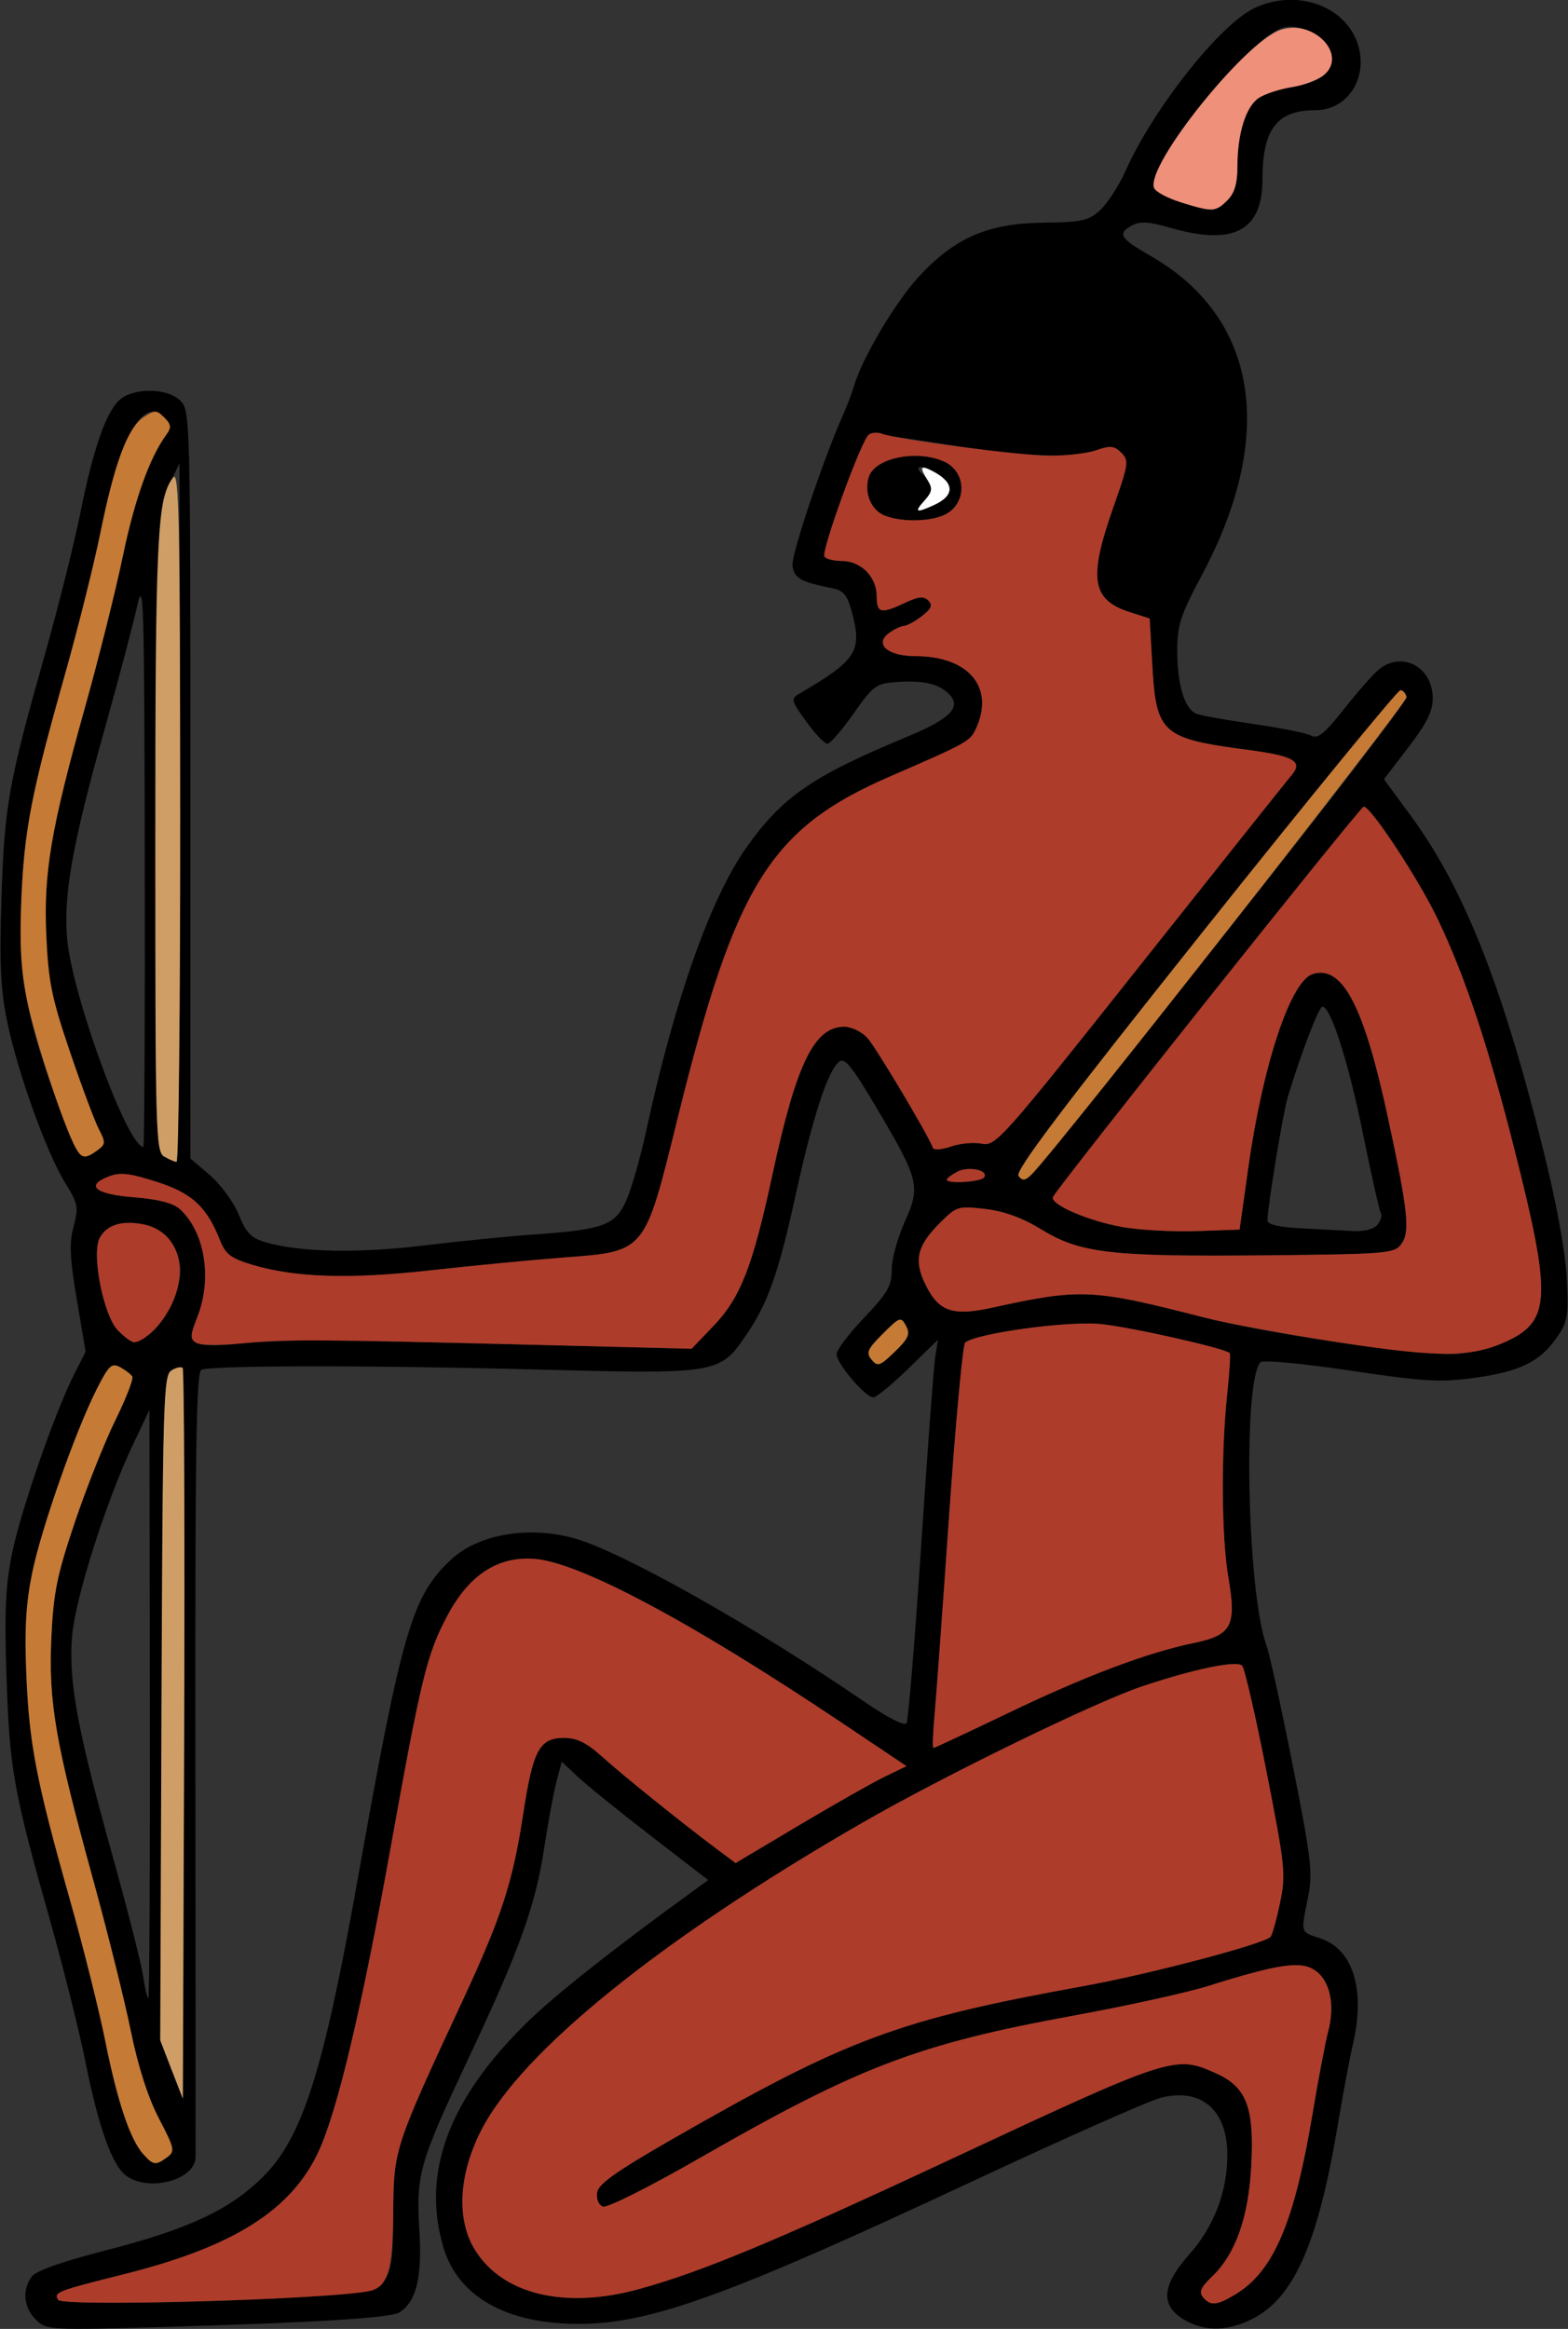 <?xml version="1.0" encoding="UTF-8" standalone="no"?>
<!DOCTYPE svg PUBLIC "-//W3C//DTD SVG 1.1//EN"
"http://www.w3.org/Graphics/SVG/1.1/DTD/svg11.dtd">
<svg width="404px" height="600px"
xmlns="http://www.w3.org/2000/svg" version="1.1">
<rect width="100%" height="100%" fill="#333333" stroke="none"/>
<g transform="translate(0000, 0000) scale(1, 1)">
<path fill="#000000" stroke="none" d="
M 9.22 597.60
C 6.08 594.46 5.65 589.97 8.16 586.55
C 9.28 585.02 15.79 582.71 27.09 579.81
C 48.54 574.32 59.27 569.30 67.85 560.72
C 77.95 550.63 83.37 533.52 92.21 483.87
C 103.58 419.96 106.20 411.06 116.35 401.68
C 123.28 395.28 136.08 393.07 147.79 396.26
C 159.82 399.52 194.20 418.88 222.54 438.30
C 228.63 442.48 233.07 444.76 233.57 443.96
C 234.02 443.23 235.71 422.72 237.33 398.40
C 238.93 374.09 240.57 352.17 240.95 349.68
L 241.66 345.16
L 234.06 352.58
C 229.87 356.66 225.80 360.00 225.00 360.00
C 222.97 360.00 215.55 351.28 215.55 348.89
C 215.55 347.79 218.74 343.56 222.65 339.47
C 228.69 333.14 229.75 331.30 229.75 327.14
C 229.75 324.45 231.26 318.89 233.11 314.77
C 237.24 305.59 236.85 304.01 225.75 285.26
C 219.40 274.52 217.63 272.36 216.16 273.57
C 213.26 275.99 209.43 287.70 205.12 307.34
C 200.58 328.12 197.84 335.83 192.13 344.14
C 185.36 353.97 184.87 354.05 137.46 352.81
C 95.86 351.72 54.99 351.75 51.90 352.89
C 50.56 353.38 50.26 373.05 50.34 453.85
C 50.40 509.05 50.42 554.92 50.39 555.81
C 50.20 561.60 38.55 564.77 32.64 560.63
C 28.95 558.05 25.43 548.27 21.97 530.97
C 20.39 523.16 16.30 506.83 12.87 494.67
C 3.47 461.42 2.45 455.70 1.68 432.14
C 1.11 415.14 1.41 408.57 3.12 400.15
C 5.34 389.19 14.26 363.51 19.23 353.81
L 22.06 348.25
L 19.79 334.81
C 17.98 324.09 17.81 320.28 18.96 315.97
C 20.28 311.02 20.11 310.12 16.74 304.65
C 11.90 296.79 4.43 275.91 1.79 262.92
C 0.13 254.68 -0.17 247.97 0.39 231.08
C 1.16 207.52 2.18 201.81 11.58 168.55
C 15.01 156.40 19.10 140.06 20.68 132.26
C 24.14 114.95 27.66 105.17 31.35 102.59
C 35.39 99.77 43.34 100.10 46.47 103.23
C 49.00 105.75 49.05 107.52 49.05 202.13
L 49.05 298.46
L 54.08 302.76
C 56.84 305.14 60.19 309.70 61.50 312.90
C 63.45 317.66 64.73 318.99 68.41 320.05
C 77.38 322.62 92.16 322.93 109.07 320.89
C 118.30 319.77 131.07 318.49 137.46 318.05
C 155.51 316.79 158.54 315.68 161.38 309.24
C 162.71 306.25 165.01 298.21 166.49 291.35
C 173.76 257.78 183.03 231.52 192.18 218.54
C 201.55 205.25 209.18 199.99 233.97 189.70
C 244.89 185.17 247.83 182.13 244.50 178.80
C 241.82 176.13 237.87 175.23 230.99 175.72
C 225.68 176.10 224.98 176.63 219.90 183.87
C 216.92 188.13 213.90 191.61 213.18 191.61
C 212.45 191.61 209.99 189.03 207.71 185.87
C 203.85 180.54 203.72 180.03 205.86 178.77
C 220.79 170.04 222.23 167.81 219.45 157.54
C 218.33 153.35 217.32 152.14 214.53 151.57
C 206.19 149.90 204.58 148.98 204.19 145.69
C 203.86 142.84 212.25 117.92 217.40 106.45
C 218.35 104.32 219.55 101.14 220.07 99.35
C 222.11 92.34 230.58 78.03 236.53 71.50
C 245.85 61.32 254.46 57.54 268.74 57.37
C 278.85 57.24 280.46 56.88 283.50 54.09
C 285.36 52.37 288.30 47.82 290.03 43.96
C 297.24 27.86 314.33 6.30 323.21 2.08
C 333.60 -2.85 345.97 1.15 349.57 10.61
C 352.93 19.41 347.56 28.39 338.93 28.39
C 329.01 28.39 325.29 33.24 325.28 46.19
C 325.25 59.55 317.79 63.42 301.32 58.63
C 296.11 57.12 293.75 56.97 291.76 58.04
C 287.77 60.17 288.48 61.37 296.43 65.92
C 324.06 81.73 328.96 112.00 309.70 148.09
C 304.16 158.50 303.32 161.05 303.32 167.59
C 303.32 176.41 305.22 182.67 308.25 183.88
C 309.44 184.35 316.11 185.55 323.08 186.54
C 330.05 187.54 336.69 188.88 337.85 189.52
C 339.50 190.45 341.24 189.05 346.21 182.76
C 349.66 178.40 353.67 173.82 355.15 172.58
C 361.11 167.54 369.15 171.75 369.15 179.92
C 369.15 183.25 367.58 186.41 362.86 192.55
L 356.59 200.75
L 363.64 210.37
C 377.18 228.84 387.08 253.83 397.60 296.13
C 400.98 309.70 403.29 322.25 403.65 329.03
C 404.18 338.95 403.95 340.43 401.21 344.45
C 396.91 350.76 391.69 353.35 379.99 354.97
C 371.05 356.19 367.11 355.97 347.85 353.10
C 335.78 351.30 325.41 350.32 324.80 350.93
C 320.18 355.48 321.30 410.21 326.30 423.87
C 327.09 426.00 330.13 439.91 333.07 454.77
C 337.90 479.19 338.29 482.49 337.01 488.86
C 335.13 498.22 334.96 497.65 340.21 499.39
C 348.73 502.21 351.92 512.84 348.49 527.10
C 347.80 529.94 346.02 539.51 344.52 548.39
C 339.48 578.15 333.33 591.99 322.75 597.38
C 316.69 600.48 311.04 600.72 305.99 598.12
C 298.84 594.41 298.99 589.15 306.50 580.71
C 312.78 573.64 316.23 564.58 316.23 555.19
C 316.23 543.60 309.53 537.81 299.13 540.43
C 296.11 541.19 274.19 550.92 250.40 562.04
C 187.52 591.46 167.47 598.71 149.07 598.71
C 130.45 598.71 118.00 591.66 114.24 578.98
C 108.56 559.88 115.52 541.02 135.49 521.33
C 142.69 514.23 157.65 502.37 178.81 487.02
L 182.47 484.36
L 167.71 472.98
C 159.59 466.72 151.11 459.86 148.85 457.73
L 144.74 453.87
L 143.41 458.86
C 142.68 461.63 141.23 469.38 140.21 476.13
C 138.01 490.71 133.89 502.25 121.38 528.85
C 107.93 557.43 107.18 560.01 108.05 574.48
C 108.78 586.77 107.31 592.90 102.95 595.73
C 100.75 597.15 81.81 598.34 43.74 599.45
C 12.39 600.35 11.94 600.32 9.22 597.60
M 81.32 591.56
C 101.18 590.25 101.19 590.25 101.32 569.68
C 101.43 553.74 101.65 553.10 119.16 515.48
C 129.25 493.79 132.12 484.94 134.83 467.14
C 137.31 450.90 139.01 447.74 145.27 447.74
C 148.68 447.74 151.12 448.94 155.24 452.66
C 160.68 457.56 175.85 469.75 184.79 476.44
L 189.53 479.97
L 205.91 470.22
C 214.92 464.86 224.82 459.24 227.92 457.74
L 233.56 455.01
L 216.48 443.57
C 177.85 417.70 149.33 402.52 137.71 401.61
C 128.29 400.89 120.86 405.73 115.28 416.23
C 110.00 426.17 108.54 432.15 100.64 476.06
C 93.26 517.14 87.00 543.57 82.16 554.13
C 75.21 569.30 60.30 578.77 32.33 585.81
C 14.51 590.28 13.80 590.57 15.00 592.52
C 15.84 593.86 55.39 593.29 81.32 591.56
M 318.45 591.01
C 328.17 585.08 333.51 572.48 338.19 544.52
C 339.67 535.64 341.48 526.12 342.21 523.34
C 344.05 516.43 342.64 510.13 338.69 507.54
C 335.02 505.14 329.23 506.01 311.07 511.72
C 305.75 513.38 290.26 516.79 276.66 519.28
C 236.51 526.63 221.36 532.40 180.26 556.00
C 167.18 563.51 156.41 568.90 155.33 568.49
C 154.23 568.06 153.60 566.53 153.83 564.88
C 154.14 562.68 158.70 559.45 172.96 551.25
C 218.39 525.16 231.40 520.32 279.44 511.63
C 296.16 508.59 325.46 500.88 327.33 499.01
C 327.77 498.57 328.88 494.66 329.78 490.32
C 331.34 482.86 331.15 481.05 326.31 456.37
C 323.50 442.05 320.67 429.79 320.04 429.14
C 318.64 427.70 307.71 429.96 294.29 434.45
C 282.01 438.57 243.06 457.56 222.01 469.70
C 170.24 499.54 134.18 528.68 123.91 548.99
C 118.13 560.43 117.57 571.91 122.41 579.69
C 129.54 591.15 145.57 594.97 164.59 589.75
C 180.68 585.34 200.05 577.28 244.59 556.46
C 302.04 529.61 302.78 529.38 313.38 534.18
C 321.23 537.74 323.19 542.93 322.39 558.06
C 321.68 571.29 318.33 580.74 312.29 586.52
C 309.41 589.26 308.87 590.52 309.96 591.83
C 311.88 594.15 313.56 593.99 318.45 591.01
M 43.05 555.78
C 45.14 554.26 45.00 553.56 40.94 545.78
C 38.12 540.34 35.59 532.46 33.70 523.23
C 32.11 515.42 27.70 497.72 23.89 483.87
C 14.25 448.86 12.47 438.45 13.23 421.87
C 13.77 410.30 14.68 405.83 19.27 392.19
C 22.25 383.35 26.95 371.54 29.71 365.91
C 32.47 360.30 34.44 355.23 34.08 354.63
C 33.71 354.04 32.31 352.97 30.94 352.23
C 28.77 351.08 28.03 351.77 25.01 357.72
C 19.46 368.63 10.61 393.85 8.27 405.34
C 6.67 413.26 6.29 419.91 6.79 431.52
C 7.55 449.47 9.38 458.88 18.03 489.48
C 21.46 501.65 25.56 518.00 27.12 525.81
C 30.25 541.45 33.55 551.26 36.92 554.98
C 39.52 557.86 40.10 557.94 43.05 555.78
M 47.06 352.43
C 46.66 352.03 45.36 352.32 44.14 353.08
C 42.12 354.36 41.92 361.08 41.61 440.06
L 41.29 525.65
L 44.19 533.17
L 47.11 540.68
L 47.45 446.90
C 47.63 395.33 47.45 352.81 47.06 352.43
M 38.61 439.03
L 38.50 363.23
L 34.22 372.26
C 27.36 386.74 19.50 411.39 18.60 421.29
C 17.55 432.76 19.92 445.64 29.04 478.28
C 32.84 491.90 36.35 505.68 36.84 508.93
C 37.33 512.18 37.95 514.84 38.22 514.84
C 38.50 514.84 38.67 480.72 38.61 439.03
M 259.58 441.41
C 279.51 431.82 295.58 425.75 307.60 423.28
C 317.38 421.25 318.63 418.88 316.48 406.34
C 314.72 396.06 314.58 374.45 316.17 359.35
C 316.77 353.68 317.08 348.84 316.85 348.61
C 315.68 347.37 291.15 341.85 283.52 341.11
C 274.99 340.28 251.49 343.51 248.67 345.90
C 248.07 346.40 246.22 366.48 244.54 390.50
C 242.88 414.53 241.17 437.82 240.76 442.26
C 240.35 446.70 240.23 450.32 240.52 450.32
C 240.79 450.32 249.37 446.31 259.58 441.41
M 233.43 341.57
C 232.13 339.15 231.84 339.25 227.45 343.63
C 223.49 347.59 223.09 348.52 224.57 350.30
C 226.11 352.15 226.72 351.95 230.54 348.25
C 234.09 344.81 234.57 343.70 233.43 341.57
M 388.33 345.50
C 399.53 340.25 399.78 333.97 390.20 296.13
C 383.46 269.50 377.48 251.54 370.42 236.77
C 365.48 226.45 353.13 207.68 351.36 207.82
C 350.42 207.90 272.04 306.36 271.29 308.41
C 270.60 310.34 280.61 314.63 289.25 316.13
C 293.80 316.92 302.43 317.38 308.45 317.16
L 319.38 316.77
L 321.61 300.93
C 325.34 274.34 332.51 252.76 338.20 250.95
C 345.87 248.53 351.40 259.06 357.61 287.94
C 362.85 312.25 363.38 317.42 361.01 320.58
C 359.24 322.95 357.15 323.12 325.73 323.42
C 286.25 323.79 278.33 322.88 268.33 316.76
C 263.43 313.75 258.75 312.05 253.85 311.47
C 246.84 310.65 246.48 310.76 242.13 315.11
C 236.14 321.10 235.34 324.86 238.70 331.45
C 241.99 337.90 245.64 339.08 255.51 336.92
C 278.51 331.87 281.35 332.00 310.42 339.47
C 327.18 343.77 367.59 349.56 375.60 348.81
C 379.50 348.44 385.23 346.95 388.33 345.50
M 83.90 345.29
C 90.64 345.35 114.62 345.87 137.18 346.45
L 178.19 347.48
L 183.83 341.60
C 190.78 334.35 193.93 326.26 199.02 302.61
C 205.18 273.97 209.77 264.52 217.53 264.52
C 219.41 264.52 222.06 265.81 223.52 267.43
C 225.81 270.01 239.41 292.83 240.37 295.73
C 240.58 296.35 242.66 296.19 244.99 295.38
C 247.33 294.57 250.92 294.23 252.97 294.65
C 256.56 295.35 258.06 293.68 293.78 248.66
C 314.18 222.97 331.74 200.90 332.82 199.65
C 335.76 196.18 333.31 194.75 321.84 193.24
C 299.23 190.27 297.88 189.07 296.87 171.03
L 296.22 159.35
L 291.06 157.70
C 281.25 154.54 280.39 149.01 286.85 130.68
C 290.76 119.60 290.91 118.65 288.91 116.65
C 287.12 114.86 286.07 114.75 282.59 115.96
C 276.40 118.12 264.77 117.73 245.24 114.71
C 235.65 113.23 226.74 111.92 225.43 111.82
C 223.50 111.65 221.94 114.59 217.39 126.94
C 214.27 135.37 212.04 142.77 212.43 143.39
C 212.80 144.01 214.83 144.52 216.92 144.52
C 221.81 144.52 225.88 148.62 225.88 153.55
C 225.88 157.99 226.96 158.25 233.18 155.30
C 236.64 153.66 237.99 153.54 239.19 154.72
C 240.37 155.92 240.00 156.83 237.50 158.75
C 235.71 160.12 233.65 161.25 232.90 161.26
C 232.15 161.28 230.43 162.10 229.08 163.08
C 225.19 165.92 228.68 169.03 235.75 169.03
C 249.54 169.03 256.33 177.05 251.51 187.61
C 249.96 191.01 249.43 191.32 229.43 199.99
C 198.45 213.42 189.53 227.72 174.70 287.70
C 165.96 323.07 166.57 322.35 144.96 324.00
C 136.59 324.65 121.17 326.13 110.73 327.30
C 90.16 329.60 76.02 329.15 65.01 325.85
C 59.55 324.21 58.11 323.14 56.74 319.68
C 53.28 310.89 49.50 307.39 40.32 304.46
C 33.29 302.22 30.93 301.96 27.97 303.11
C 21.87 305.48 24.59 307.68 34.58 308.46
C 40.80 308.95 44.61 309.94 46.32 311.48
C 52.83 317.37 54.77 329.52 50.79 339.46
C 47.98 346.50 49.42 347.37 61.96 346.13
C 67.27 345.60 77.15 345.21 83.90 345.29
M 38.45 343.78
C 42.39 341.03 46.47 332.66 46.47 327.32
C 46.47 321.56 42.32 316.44 36.84 315.41
C 31.34 314.37 27.49 315.59 25.71 318.90
C 23.50 323.02 26.67 339.03 30.42 342.79
C 34.00 346.36 34.66 346.44 38.45 343.78
M 354.90 315.54
C 355.77 314.50 356.17 313.16 355.79 312.57
C 355.42 311.96 353.34 302.74 351.17 292.06
C 347.44 273.65 342.87 259.35 340.72 259.35
C 339.81 259.35 335.09 271.68 331.81 282.58
C 330.56 286.75 326.58 310.90 326.57 314.45
C 326.56 315.47 329.58 316.17 335.27 316.46
C 340.06 316.71 346.08 317.03 348.67 317.16
C 351.45 317.32 353.97 316.66 354.90 315.54
M 253.58 303.32
C 254.75 301.42 249.47 300.36 246.58 301.91
C 245.14 302.68 243.95 303.59 243.95 303.92
C 243.95 305.06 252.84 304.50 253.58 303.32
M 315.52 240.65
C 341.48 208.00 362.57 180.53 362.39 179.61
C 362.21 178.68 361.51 177.87 360.84 177.81
C 360.17 177.73 337.46 205.48 310.37 239.48
C 273.47 285.79 261.44 301.72 262.43 302.97
C 263.49 304.32 264.19 304.21 266.03 302.32
C 267.29 301.05 289.56 273.29 315.52 240.65
M 46.36 209.35
L 46.25 119.35
L 43.46 125.16
C 40.68 130.90 40.66 131.88 40.28 213.54
C 39.95 290.50 40.08 296.21 42.16 297.73
C 43.38 298.62 44.85 299.35 45.42 299.35
C 46.00 299.35 46.41 258.85 46.36 209.35
M 25.08 296.36
C 27.22 294.79 27.25 294.34 25.45 290.88
C 24.38 288.80 21.04 279.87 18.04 271.03
C 13.37 257.32 12.48 252.99 11.94 241.35
C 11.18 224.89 13.05 213.83 21.98 181.94
C 25.45 169.52 29.82 152.10 31.66 143.23
C 34.72 128.55 38.53 117.91 42.87 111.96
C 44.21 110.12 44.09 109.33 42.22 107.47
C 36.79 102.03 31.07 112.50 25.78 137.60
C 23.70 147.43 19.39 164.65 16.21 175.83
C 8.08 204.41 6.26 213.91 5.50 231.70
C 4.72 249.94 6.61 261.38 13.59 280.67
C 20.29 299.17 20.61 299.61 25.08 296.36
M 37.30 221.61
C 37.19 154.58 37.01 148.52 35.34 156.12
C 34.33 160.72 30.65 174.66 27.17 187.08
C 18.64 217.43 16.28 230.59 17.31 241.94
C 18.65 256.62 32.90 295.48 36.94 295.48
C 37.21 295.48 37.37 262.25 37.30 221.61
M 316.23 51.61
C 318.09 49.75 318.81 47.30 318.82 42.90
C 318.82 34.36 321.01 27.41 324.36 25.21
C 325.92 24.19 329.71 22.95 332.76 22.46
C 340.42 21.25 343.97 18.19 342.87 13.79
C 341.80 9.56 335.29 5.92 330.79 7.06
C 322.00 9.26 295.09 42.53 297.35 48.41
C 297.97 50.03 307.92 53.87 312.04 54.10
C 312.93 54.15 314.81 53.03 316.23 51.61"/>
<path fill="#000000" stroke="none" d="
M 227.47 132.61
C 224.24 131.06 222.63 126.72 223.85 122.86
C 225.41 117.95 236.28 115.74 243.28 118.93
C 249.22 121.64 249.19 129.99 243.21 132.71
C 239.19 134.54 231.38 134.49 227.47 132.61
M 240.59 130.14
C 246.10 127.64 245.99 124.39 240.28 121.38
C 236.71 119.50 235.31 120.25 238.11 122.55
C 240.63 124.65 240.59 126.32 237.95 129.25
C 235.47 131.99 236.10 132.19 240.59 130.14"/>
<path fill="#ef907a" stroke="none" d="
M 304.23 52.12
C 300.82 51.06 297.72 49.41 297.35 48.41
C 295.15 42.71 320.79 10.71 329.98 7.68
C 338.55 4.85 347.40 14.23 341.03 19.39
C 339.54 20.59 335.82 21.99 332.76 22.46
C 329.71 22.95 325.92 24.19 324.36 25.21
C 321.01 27.41 318.82 34.36 318.82 42.90
C 318.81 47.30 318.09 49.75 316.23 51.61
C 313.22 54.62 312.49 54.65 304.23 52.12"/>
<path fill="#c57a36" stroke="none" d="
M 36.92 554.98
C 33.55 551.26 30.25 541.45 27.12 525.81
C 25.56 518.00 21.46 501.65 18.03 489.48
C 9.38 458.88 7.55 449.47 6.79 431.52
C 6.29 419.91 6.67 413.26 8.27 405.34
C 10.61 393.85 19.46 368.63 25.01 357.72
C 28.03 351.77 28.77 351.08 30.94 352.23
C 32.31 352.97 33.71 354.04 34.08 354.63
C 34.44 355.23 32.47 360.30 29.71 365.91
C 26.95 371.54 22.25 383.35 19.27 392.19
C 14.68 405.83 13.77 410.30 13.23 421.87
C 12.47 438.45 14.25 448.86 23.89 483.87
C 27.70 497.72 32.11 515.42 33.70 523.23
C 35.59 532.46 38.12 540.34 40.94 545.78
C 45.00 553.56 45.14 554.26 43.05 555.78
C 40.10 557.94 39.52 557.86 36.92 554.98"/>
<path fill="#c57a36" stroke="none" d="
M 224.57 350.30
C 223.09 348.52 223.49 347.59 227.45 343.63
C 231.84 339.25 232.13 339.15 233.43 341.57
C 234.57 343.70 234.09 344.81 230.54 348.25
C 226.72 351.95 226.11 352.15 224.57 350.30"/>
<path fill="#c57a36" stroke="none" d="
M 262.43 302.97
C 261.44 301.72 273.47 285.79 310.37 239.48
C 337.46 205.48 360.17 177.73 360.84 177.81
C 361.51 177.87 362.21 178.68 362.39 179.61
C 362.66 181.02 272.93 295.32 266.03 302.32
C 264.19 304.21 263.49 304.32 262.43 302.97"/>
<path fill="#c57a36" stroke="none" d="
M 19.43 295.61
C 16.28 289.73 8.89 267.30 6.96 257.73
C 5.38 249.97 5.01 243.24 5.50 231.70
C 6.26 213.75 8.09 204.35 16.74 173.74
C 20.17 161.57 24.27 145.23 25.84 137.42
C 29.44 119.43 32.89 110.18 36.97 107.50
C 39.92 105.56 40.34 105.57 42.32 107.56
C 44.10 109.34 44.21 110.12 42.87 111.96
C 38.53 117.91 34.72 128.55 31.66 143.23
C 29.82 152.10 25.45 169.52 21.98 181.94
C 13.05 213.83 11.18 224.89 11.94 241.35
C 12.48 252.99 13.37 257.32 18.04 271.03
C 21.04 279.87 24.38 288.80 25.45 290.88
C 27.25 294.34 27.22 294.79 25.08 296.36
C 21.96 298.65 20.99 298.52 19.43 295.61"/>
<path fill="#ae3c2a" stroke="none" d="
M 15.00 592.52
C 13.80 590.57 14.51 590.28 32.33 585.81
C 60.30 578.77 75.21 569.30 82.16 554.13
C 87.00 543.57 93.26 517.14 100.64 476.06
C 108.54 432.15 110.00 426.17 115.28 416.23
C 120.86 405.73 128.29 400.89 137.71 401.61
C 149.33 402.52 177.85 417.70 216.48 443.57
L 233.56 455.01
L 227.92 457.74
C 224.82 459.24 214.92 464.86 205.91 470.22
L 189.53 479.97
L 184.79 476.44
C 175.85 469.75 160.68 457.56 155.24 452.66
C 151.12 448.94 148.68 447.74 145.27 447.74
C 139.01 447.74 137.31 450.90 134.83 467.14
C 132.12 484.94 129.25 493.79 119.16 515.48
C 101.65 553.10 101.43 553.74 101.32 569.68
C 101.22 584.94 99.93 589.25 95.15 590.25
C 84.65 592.41 16.15 594.36 15.00 592.52"/>
<path fill="#ae3c2a" stroke="none" d="
M 309.96 591.83
C 308.87 590.52 309.41 589.26 312.29 586.52
C 318.33 580.74 321.68 571.29 322.39 558.06
C 323.19 542.93 321.23 537.74 313.38 534.18
C 302.78 529.38 302.04 529.61 244.59 556.46
C 200.05 577.28 180.68 585.34 164.59 589.75
C 145.57 594.97 129.54 591.15 122.41 579.69
C 117.57 571.91 118.13 560.43 123.91 548.99
C 134.18 528.68 170.24 499.54 222.01 469.70
C 243.06 457.56 282.01 438.57 294.29 434.45
C 307.71 429.96 318.64 427.70 320.04 429.14
C 320.67 429.79 323.50 442.05 326.31 456.37
C 331.15 481.05 331.34 482.86 329.78 490.32
C 328.88 494.66 327.77 498.57 327.33 499.01
C 325.46 500.88 296.16 508.59 279.44 511.63
C 231.40 520.32 218.39 525.16 172.96 551.25
C 158.70 559.45 154.14 562.68 153.83 564.88
C 153.60 566.53 154.23 568.06 155.33 568.49
C 156.41 568.90 167.18 563.51 180.26 556.00
C 221.36 532.40 236.51 526.63 276.66 519.28
C 290.26 516.79 305.75 513.38 311.07 511.72
C 329.23 506.01 335.02 505.14 338.69 507.54
C 342.64 510.13 344.05 516.43 342.21 523.34
C 341.48 526.12 339.67 535.64 338.19 544.52
C 333.51 572.48 328.17 585.08 318.45 591.01
C 313.56 593.99 311.88 594.15 309.96 591.83"/>
<path fill="#ae3c2a" stroke="none" d="
M 240.76 442.26
C 241.17 437.82 242.88 414.53 244.54 390.50
C 246.22 366.48 248.07 346.40 248.67 345.90
C 251.49 343.51 274.99 340.28 283.52 341.11
C 291.15 341.85 315.68 347.37 316.85 348.61
C 317.08 348.84 316.77 353.68 316.17 359.35
C 314.58 374.45 314.72 396.06 316.48 406.34
C 318.63 418.88 317.38 421.25 307.60 423.28
C 295.58 425.75 279.51 431.82 259.58 441.41
C 249.37 446.31 240.79 450.32 240.52 450.32
C 240.23 450.32 240.35 446.70 240.76 442.26"/>
<path fill="#ae3c2a" stroke="none" d="
M 344.63 345.79
C 331.49 343.77 316.10 340.93 310.42 339.47
C 281.35 332.00 278.51 331.87 255.51 336.92
C 245.64 339.08 241.99 337.90 238.70 331.45
C 235.34 324.86 236.14 321.10 242.13 315.11
C 246.48 310.76 246.84 310.65 253.85 311.47
C 258.75 312.05 263.43 313.75 268.33 316.76
C 278.33 322.88 286.25 323.79 325.73 323.42
C 357.15 323.12 359.24 322.95 361.01 320.58
C 363.38 317.42 362.85 312.25 357.61 287.94
C 351.40 259.06 345.87 248.53 338.20 250.95
C 332.51 252.76 325.34 274.34 321.61 300.93
L 319.38 316.77
L 308.45 317.16
C 302.43 317.38 293.80 316.92 289.25 316.13
C 280.61 314.63 270.60 310.34 271.29 308.41
C 272.04 306.36 350.42 207.90 351.36 207.82
C 353.13 207.68 365.48 226.45 370.42 236.77
C 377.48 251.54 383.46 269.50 390.20 296.13
C 399.78 333.97 399.53 340.25 388.33 345.50
C 379.22 349.78 370.83 349.83 344.63 345.79"/>
<path fill="#ae3c2a" stroke="none" d="
M 50.47 345.92
C 48.94 344.94 48.98 343.96 50.79 339.46
C 54.77 329.52 52.83 317.37 46.32 311.48
C 44.61 309.94 40.80 308.95 34.58 308.46
C 24.59 307.68 21.87 305.48 27.97 303.11
C 30.93 301.96 33.29 302.22 40.32 304.46
C 49.50 307.39 53.28 310.89 56.74 319.68
C 58.11 323.14 59.55 324.21 65.01 325.85
C 76.02 329.15 90.16 329.60 110.73 327.30
C 121.17 326.13 136.59 324.65 144.96 324.00
C 166.57 322.35 165.96 323.07 174.70 287.70
C 189.53 227.72 198.45 213.42 229.43 199.99
C 249.43 191.32 249.96 191.01 251.51 187.61
C 256.33 177.05 249.54 169.03 235.75 169.03
C 228.68 169.03 225.19 165.92 229.08 163.08
C 230.43 162.10 232.15 161.28 232.90 161.26
C 233.65 161.25 235.71 160.12 237.50 158.75
C 240.00 156.83 240.37 155.92 239.19 154.72
C 237.99 153.54 236.64 153.66 233.18 155.30
C 226.96 158.25 225.88 157.99 225.88 153.55
C 225.88 148.62 221.81 144.52 216.92 144.52
C 214.83 144.52 212.80 144.00 212.42 143.38
C 211.54 141.96 221.98 113.24 223.85 111.95
C 224.61 111.42 226.11 111.32 227.17 111.72
C 231.20 113.24 263.00 117.41 270.54 117.42
C 274.87 117.42 280.30 116.76 282.59 115.96
C 286.07 114.75 287.12 114.86 288.91 116.65
C 290.91 118.65 290.76 119.60 286.85 130.68
C 280.39 149.01 281.25 154.54 291.06 157.70
L 296.22 159.35
L 296.87 171.03
C 297.88 189.07 299.23 190.27 321.84 193.24
C 333.31 194.75 335.76 196.18 332.82 199.65
C 331.74 200.90 314.18 222.97 293.78 248.66
C 258.06 293.68 256.56 295.35 252.97 294.65
C 250.92 294.23 247.33 294.57 244.99 295.38
C 242.66 296.19 240.58 296.35 240.37 295.73
C 239.41 292.83 225.81 270.01 223.52 267.43
C 222.06 265.81 219.41 264.52 217.53 264.52
C 209.77 264.52 205.18 273.97 199.02 302.61
C 193.93 326.26 190.78 334.35 183.83 341.60
L 178.19 347.48
L 137.18 346.45
C 81.69 345.05 73.21 345.01 61.96 346.13
C 56.57 346.66 51.47 346.57 50.47 345.92
M 243.21 132.71
C 249.19 129.99 249.22 121.64 243.28 118.93
C 236.28 115.74 225.41 117.95 223.85 122.86
C 222.63 126.72 224.24 131.06 227.47 132.61
C 231.38 134.49 239.19 134.54 243.21 132.71"/>
<path fill="#ae3c2a" stroke="none" d="
M 30.42 342.79
C 26.67 339.03 23.50 323.02 25.71 318.90
C 27.49 315.59 31.34 314.37 36.84 315.41
C 45.74 317.08 48.97 326.81 43.90 336.74
C 41.51 341.42 36.97 345.81 34.50 345.81
C 33.92 345.81 32.09 344.45 30.42 342.79"/>
<path fill="#ae3c2a" stroke="none" d="
M 243.95 303.92
C 243.95 303.59 245.14 302.68 246.58 301.91
C 249.47 300.36 254.75 301.42 253.58 303.32
C 252.84 304.50 243.95 305.06 243.95 303.92"/>
<path fill="#cf9e66" stroke="none" d="
M 44.19 533.17
L 41.29 525.65
L 41.61 440.06
C 41.92 361.08 42.12 354.36 44.14 353.08
C 45.36 352.32 46.66 352.03 47.06 352.43
C 47.45 352.81 47.63 395.33 47.45 446.90
L 47.11 540.68
L 44.19 533.17"/>
<path fill="#cf9e66" stroke="none" d="
M 42.27 297.96
C 40.15 296.74 40.01 291.51 40.01 217.42
C 40.01 138.30 40.49 128.43 44.57 123.05
C 46.13 120.97 46.39 132.86 46.43 210.00
C 46.45 259.15 46.03 299.34 45.50 299.32
C 44.97 299.29 43.51 298.68 42.27 297.96"/>
<path fill="#fefefe" stroke="none" d="
M 238.21 128.95
C 240.18 126.77 240.33 125.87 239.06 123.82
C 236.81 120.23 237.11 119.70 240.40 121.43
C 245.99 124.39 246.07 127.65 240.59 130.14
C 236.00 132.25 235.47 131.97 238.21 128.95"/>
</g>
</svg>
